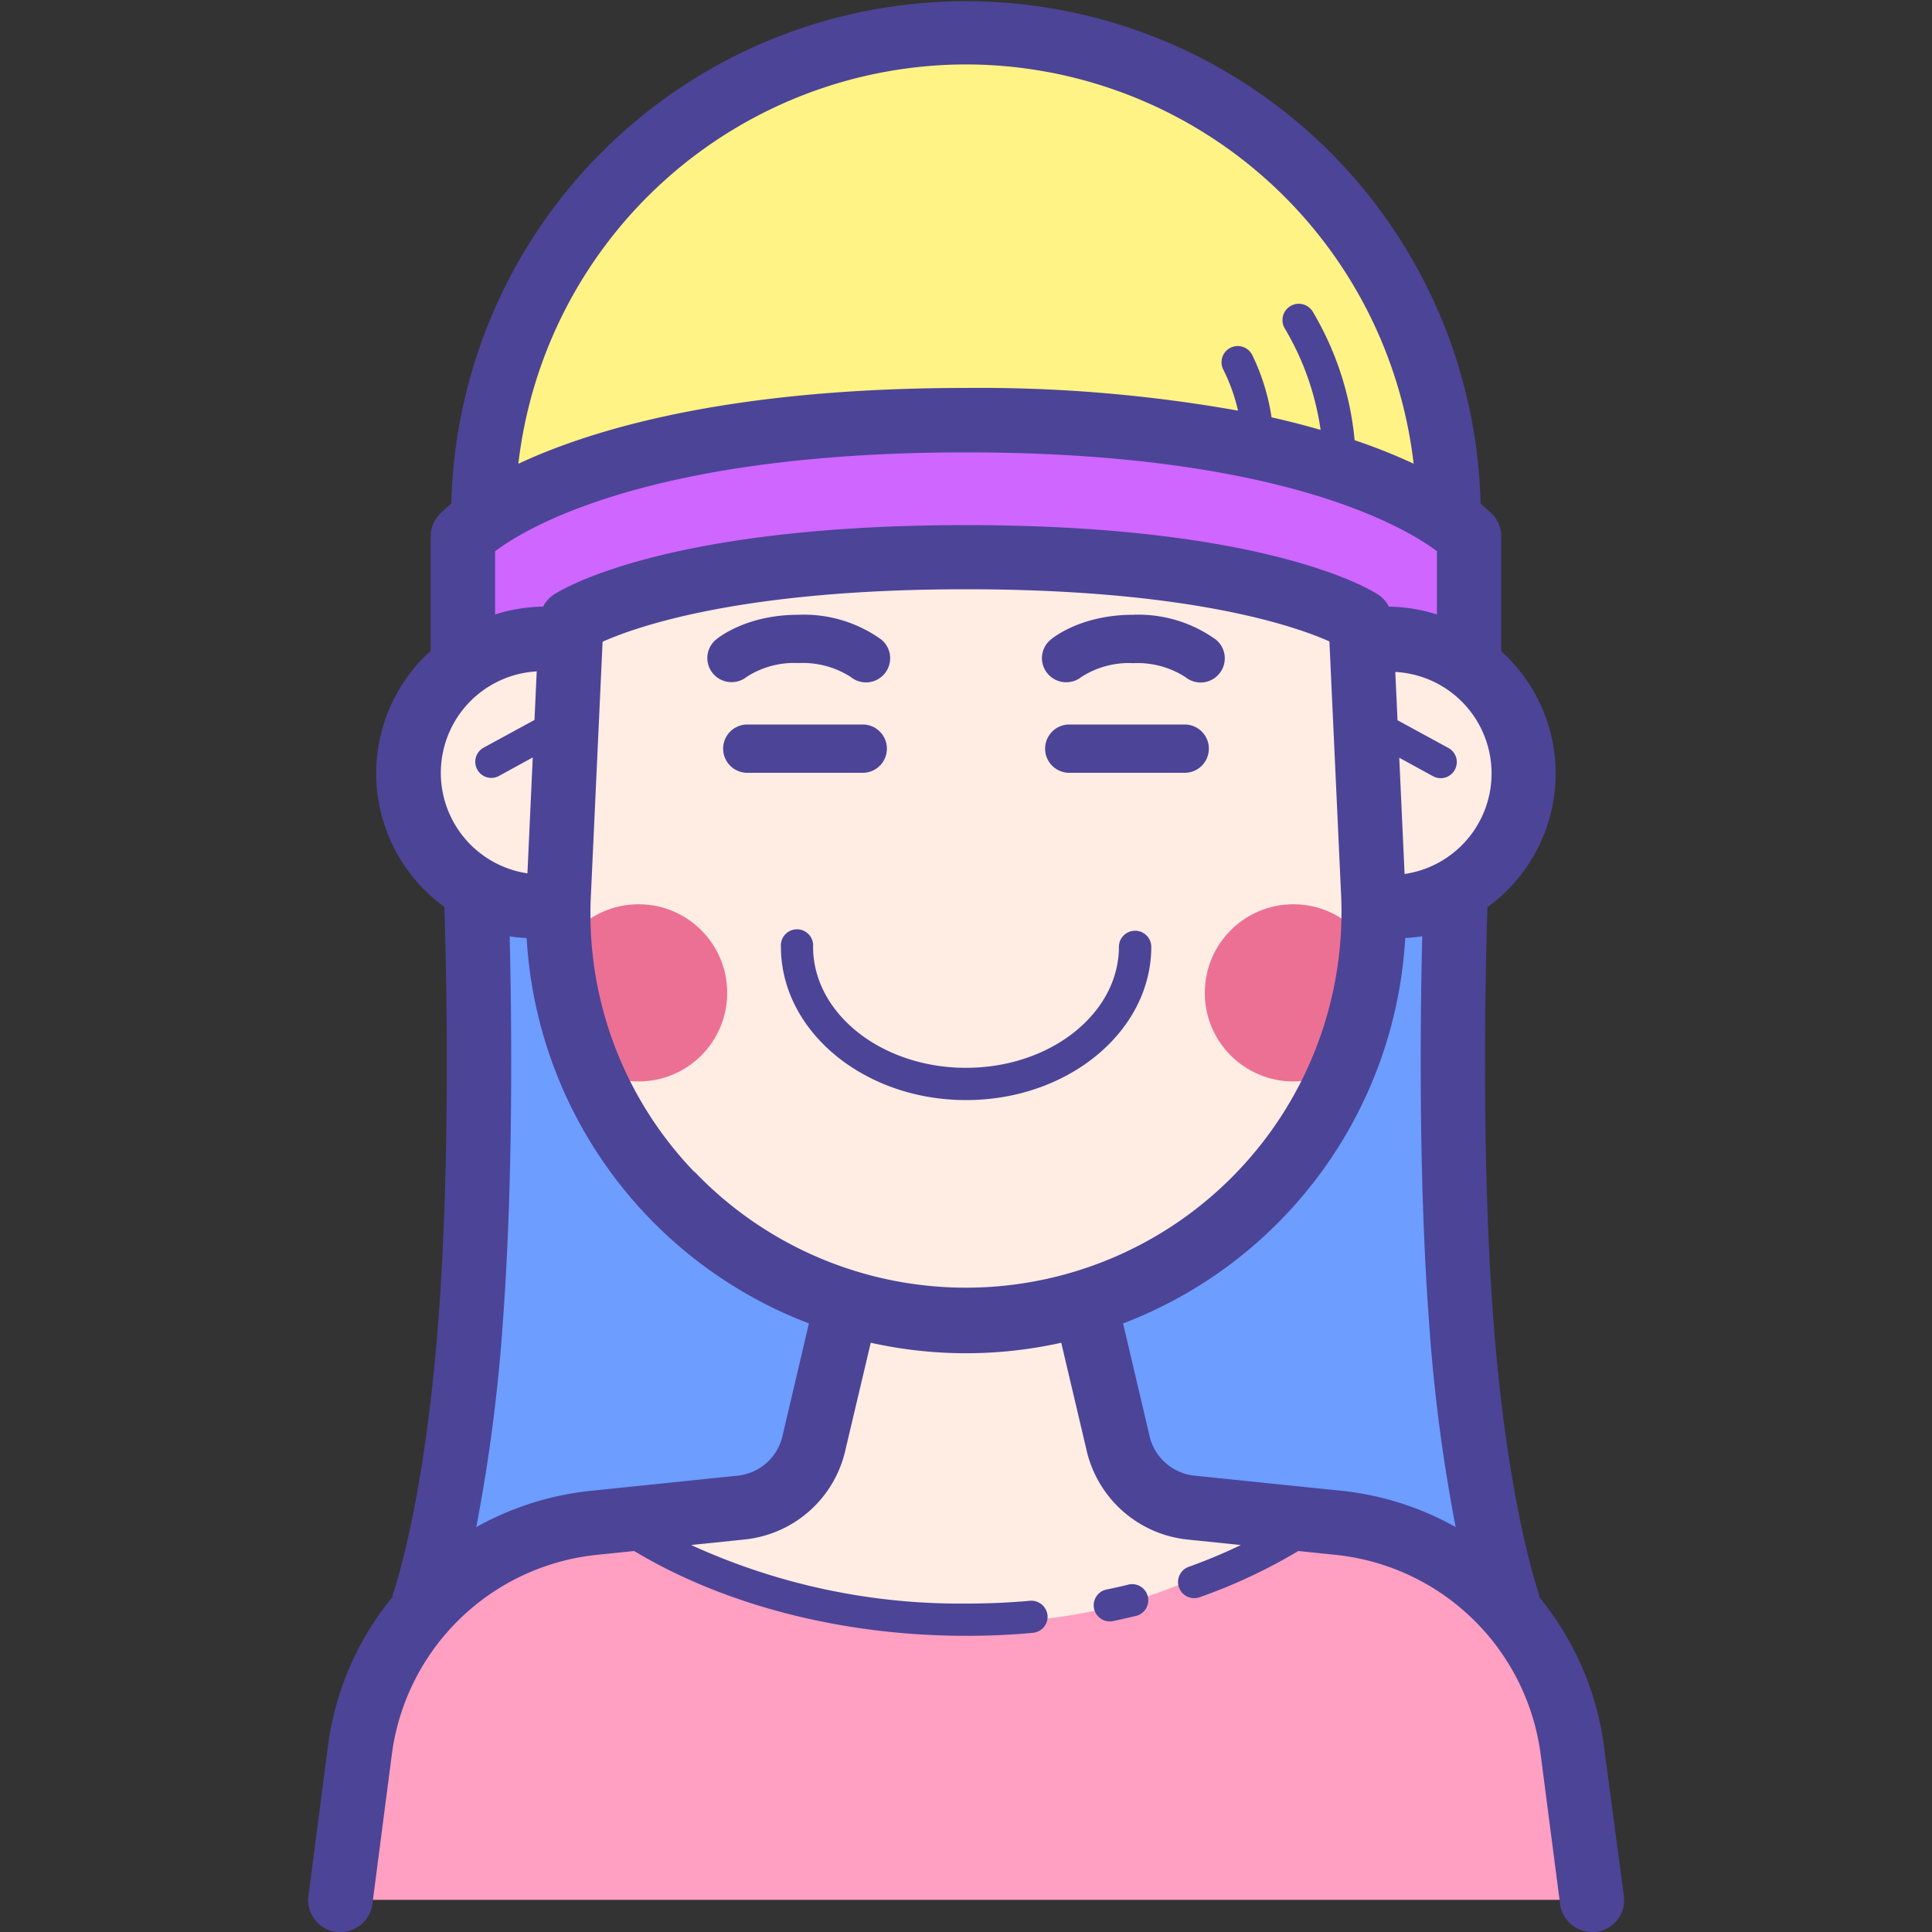 <svg id="图层_1" data-name="图层 1" xmlns="http://www.w3.org/2000/svg" viewBox="0 0 200 200"><rect x="0" y="0" width="200" height="200" fill="#333333" stroke="none"/><title>人物插画01</title><path d="M142.08,94.58,150,92.92s-.83,55.42,4.58,71.25H45.83s2.92-22.92,2.92-34.58.42-37.08.42-37.08l7.92.83Z" style="fill:#6c9dff"/><path d="M86.67,136h26l5.83,18.13,16,2.5v9.17s-11.88,5.83-34.38,6.88-38.12-14.17-38.12-14.17l20.62-3.75Z" style="fill:#ffece3"/><path d="M45.28,163.89c-8.33,9.72-10,32.78-10,32.78H163.61s1.94-20.28-9.17-31.11c-5.48-5.34-13.65-7.58-20.54-8.47,0,0-11.82,10.83-31.82,10.83-23.54,0-37.29-10.21-37.29-10.21A19.1,19.1,0,0,0,45.28,163.89Z" style="fill:#ff9fc2"/><path d="M148.19,69a11.12,11.12,0,0,0-3.19.52V65s-12.5-8.33-43.06-8.33-44.86,7.67-44.86,7.67l-.16,5.14a11.24,11.24,0,1,0-.2,20.34l-.06,6s4.58,41.67,44.58,41.67c31.67,0,43.75-39.17,43.75-39.17V91a11.12,11.12,0,0,0,3.19.52,11.25,11.25,0,0,0,0-22.5Z" style="fill:#ffece3"/><circle cx="133.89" cy="102.78" r="9.17" style="fill:#ec7094"/><circle cx="66.11" cy="102.78" r="9.17" style="fill:#ec7094"/><path d="M51.56,51.11h98.61S147.94,2.5,99.33,2.5,51.56,51.11,51.56,51.11Z" style="fill:#fff385"/><path d="M48.33,67.29V55S62.5,43.33,106.25,43.33s46.46,13.33,46.46,13.33l-1.25,9.79-10.83.42S125.83,57.5,99.37,57.5s-40,8.75-40,8.75Z" style="fill:#ce66ff"/><path d="M77.28,70.08a9.06,9.06,0,0,1,5.38-1.44,9.19,9.19,0,0,1,5.41,1.44,2.5,2.5,0,0,0,3.5-.34,2.5,2.5,0,0,0-.32-3.52,13.73,13.73,0,0,0-8.58-2.58c-5.34,0-8.26,2.32-8.57,2.59a2.48,2.48,0,0,0-.31,3.47A2.51,2.51,0,0,0,77.28,70.08Z" style="fill:#4c4497"/><path d="M117.32,63.64c-5.34,0-8.26,2.32-8.57,2.59a2.48,2.48,0,0,0-.32,3.48,2.52,2.52,0,0,0,3.5.38,9.06,9.06,0,0,1,5.38-1.44,9.2,9.2,0,0,1,5.4,1.44,2.5,2.5,0,0,0,3.5-.34,2.5,2.5,0,0,0-.32-3.52A13.73,13.73,0,0,0,117.32,63.64Z" style="fill:#4c4497"/><path d="M166.05,180.84a30.59,30.59,0,0,0-6.77-15.58l.1,0c0-.09-3.32-9.13-4.8-28.81-1.29-17.22-.78-37-.6-42.54a17.07,17.07,0,0,0,1.43-26.5V55.54a3.34,3.34,0,0,0-.87-2.25,13.48,13.48,0,0,0-1.27-1.14,53.29,53.29,0,0,0-106.55,0,13.48,13.48,0,0,0-1.27,1.14,3.34,3.34,0,0,0-.87,2.25V67.38A17.07,17.07,0,0,0,46,93.88c.18,5.49.69,25.31-.6,42.54-1.47,19.67-4.77,28.72-4.79,28.8l.1,0a30.59,30.59,0,0,0-6.77,15.59l-2,15.39A3.33,3.33,0,0,0,34.82,200l.43,0a3.33,3.33,0,0,0,3.3-2.9l2-15.39a23.89,23.89,0,0,1,21.3-20.76l3.8-.39c9.33,5.61,21.58,8.78,34.35,8.78,2.33,0,4.66-.1,6.93-.31a1.67,1.67,0,0,0,1.51-1.81,1.69,1.69,0,0,0-1.81-1.51c-2.17.2-4.4.29-6.63.29a66.84,66.84,0,0,1-28.45-6.06l5.49-.57A11.94,11.94,0,0,0,87.54,150l2.6-11a45.27,45.27,0,0,0,19.72,0l2.58,10.95A12,12,0,0,0,123,159.38l5.45.56a55.65,55.65,0,0,1-5.4,2.26,1.67,1.67,0,0,0,.56,3.24,1.65,1.65,0,0,0,.56-.09,56.26,56.26,0,0,0,10.23-4.79l3.79.39a23.89,23.89,0,0,1,21.31,20.76l2,15.39a3.33,3.33,0,0,0,3.3,2.9l.43,0a3.33,3.33,0,0,0,2.87-3.73Zm-20.65-90.4-.55-12,3.49,1.91a1.66,1.66,0,0,0,2.26-.66,1.66,1.66,0,0,0-.66-2.26l-5.27-2.87-.23-5a10.52,10.52,0,0,1,1,20.91ZM100,6.67A46.72,46.72,0,0,1,146.34,48a59.48,59.48,0,0,0-6.11-2.43,31.83,31.83,0,0,0-4.33-13.3A1.67,1.67,0,0,0,133,34a28.45,28.45,0,0,1,3.71,10.5c-1.58-.45-3.25-.89-5.08-1.3a22.19,22.19,0,0,0-2-6.45,1.67,1.67,0,0,0-3,1.5,18.76,18.76,0,0,1,1.53,4.26A152.53,152.53,0,0,0,100,40.16c-24.31,0-38.54,4.2-46.34,7.85A46.72,46.72,0,0,1,100,6.67ZM51.25,57.07C54.54,54.58,67.44,46.83,100,46.83s45.51,7.79,48.75,10.23v6.55a17,17,0,0,0-4.94-.81v.06a3.29,3.29,0,0,0-1.07-1.26c-.44-.3-11-7.24-42.74-7.24S57.7,61.3,57.26,61.6a3.29,3.29,0,0,0-1.07,1.26V62.8a17,17,0,0,0-4.94.81Zm4.31,12.46-.23,5-5.27,2.87a1.67,1.67,0,0,0,.8,3.13,1.64,1.64,0,0,0,.8-.21l3.49-1.91-.55,12a10.52,10.52,0,0,1,1-20.91Zm25.47,79a5.32,5.32,0,0,1-4.68,4.23l-15.18,1.57a30.69,30.69,0,0,0-11.87,3.76,175.06,175.06,0,0,0,2.75-21.16c1.12-15,.91-31.9.71-40a17.53,17.53,0,0,0,1.76.18A45.48,45.48,0,0,0,83.74,137Zm-9.14-27.2A38.53,38.53,0,0,1,61.17,92.67l1.21-26.24C66,64.82,76.9,61,100,61s34.06,3.81,37.62,5.4l1.21,26.24a38.88,38.88,0,0,1-66.95,28.64Zm51.76,31.43a5.35,5.35,0,0,1-4.7-4.32L116.26,137A45.48,45.48,0,0,0,145.47,97.1a17.53,17.53,0,0,0,1.76-.18c-.2,8.09-.41,25,.71,40a175,175,0,0,0,2.75,21.16,30.7,30.7,0,0,0-11.87-3.76Z" style="fill:#4c4497"/><path d="M116.69,164.07c-.73.18-1.47.34-2.21.49a1.67,1.67,0,0,0,.66,3.27c.78-.16,1.56-.34,2.32-.52a1.67,1.67,0,1,0-.77-3.24Z" style="fill:#4c4497"/><path d="M117.5,96.35A1.67,1.67,0,0,0,115.83,98c0,6.92-7.1,12.54-15.83,12.54S84.17,104.93,84.17,98a1.67,1.67,0,1,0-3.33,0c0,8.75,8.6,15.88,19.17,15.88s19.17-7.12,19.17-15.88A1.67,1.67,0,0,0,117.5,96.35Z" style="fill:#4c4497"/><path d="M122.64,75H110.69a2.5,2.5,0,0,0,0,5h11.95a2.5,2.5,0,0,0,0-5Z" style="fill:#4c4497"/><path d="M91.81,77.5a2.5,2.5,0,0,0-2.5-2.5H77.36a2.5,2.5,0,1,0,0,5H89.31A2.5,2.5,0,0,0,91.81,77.5Z" style="fill:#4c4497"/></svg>